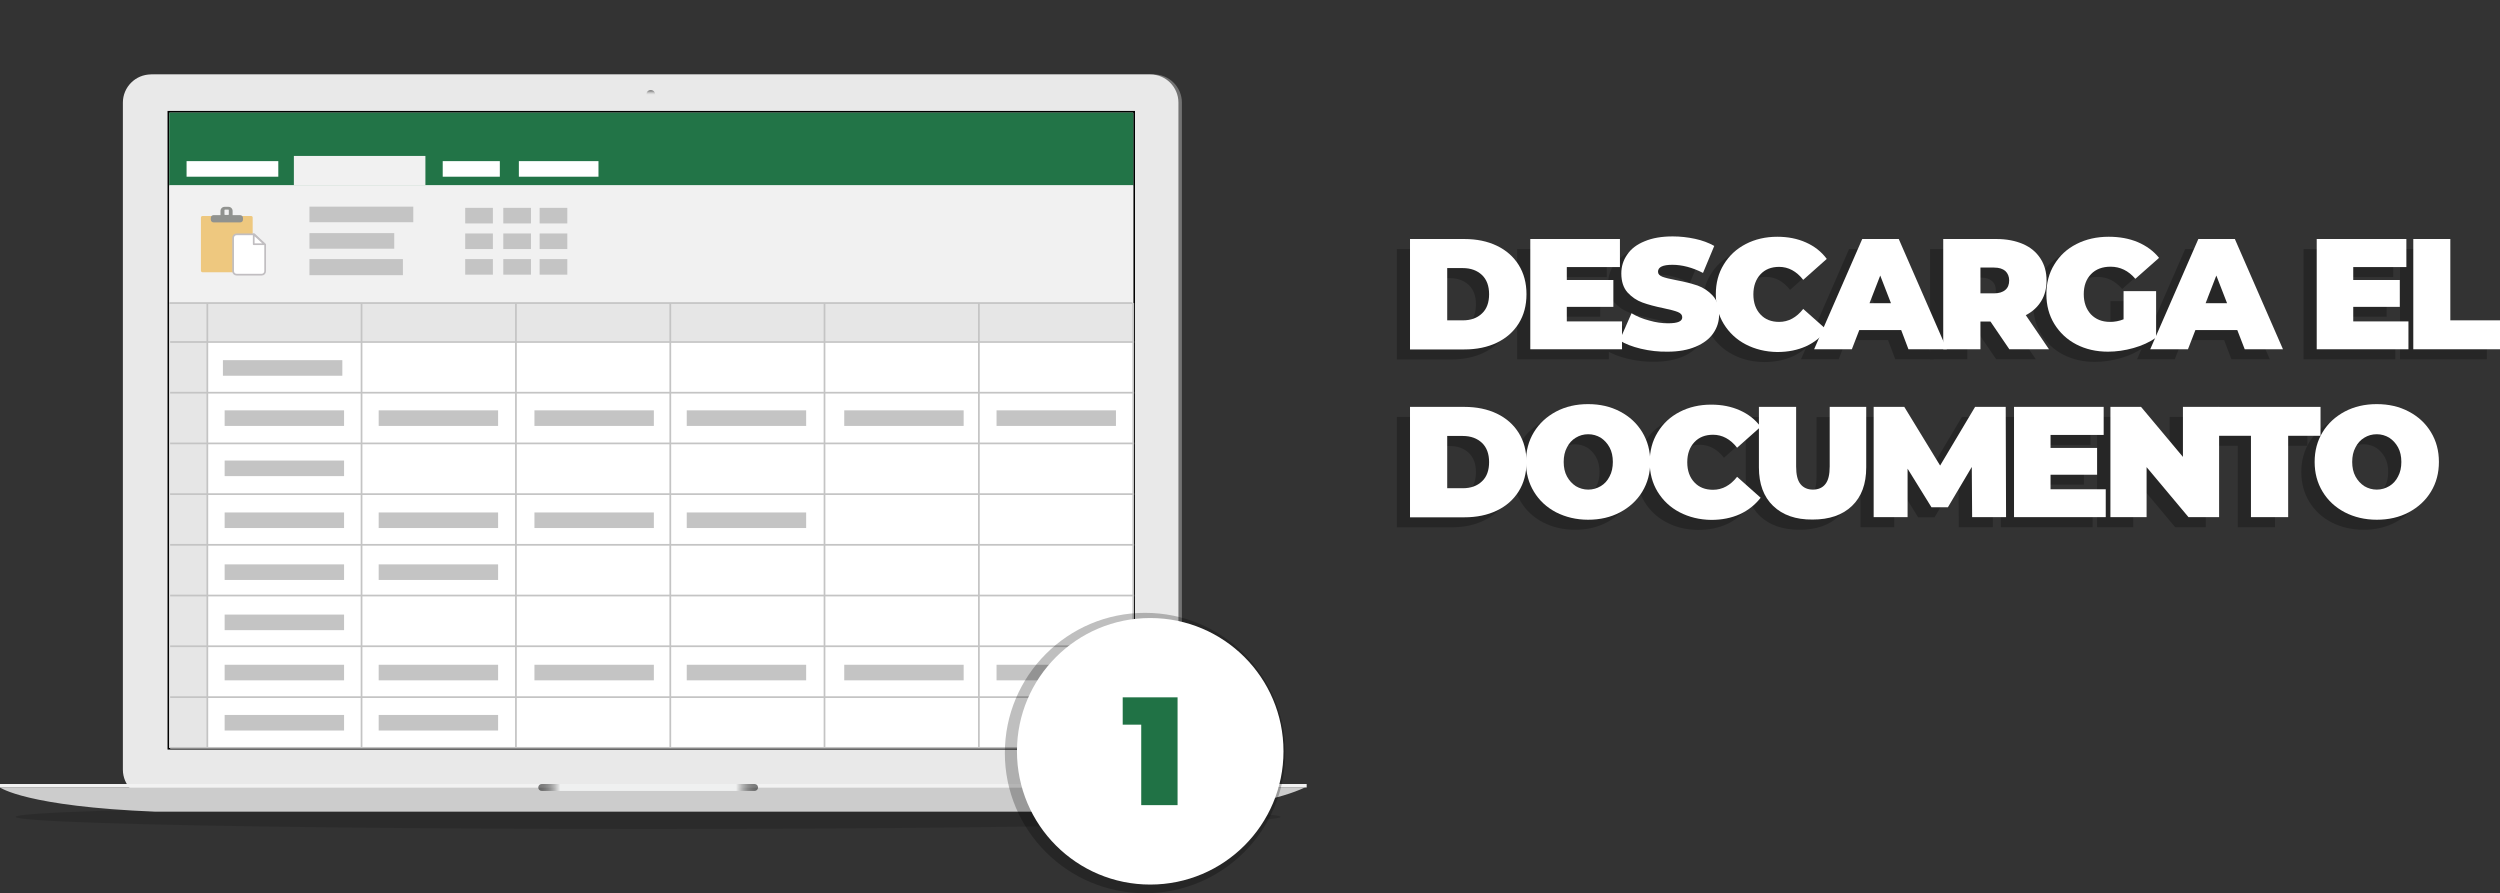 <?xml version="1.0" encoding="utf-8"?>
<!-- Generator: Adobe Illustrator 22.1.0, SVG Export Plug-In . SVG Version: 6.00 Build 0)  -->
<svg version="1.1" id="Capa_1" xmlns="http://www.w3.org/2000/svg" xmlns:xlink="http://www.w3.org/1999/xlink" x="0px" y="0px"
	 viewBox="0 0 1444.5 516.1" style="enable-background:new 0 0 1444.5 516.1;" xml:space="preserve">
<rect x="0" y="0" width="1444.5" height="516.1" fill="#333333" stroke="none"/>
<style type="text/css">
	.st0{opacity:0.5;fill:#B4B4B4;enable-background:new    ;}
	.st1{fill:#E9E9E9;}
	.st2{display:none;}
	.st3{fill:#FFFFFF;}
	.st4{fill:#227447;}
	.st5{fill:#F1F1F1;}
	.st6{fill:#E6E6E6;}
	.st7{fill:none;stroke:#C4C4C4;stroke-miterlimit:10;}
	.st8{fill:#EEC87F;}
	.st9{fill:#90928F;}
	.st10{fill:#FFFFFF;stroke:#C1BEC1;stroke-miterlimit:10;}
	.st11{fill:#FFFFFF;stroke:#C1BEC1;stroke-linecap:round;stroke-linejoin:round;stroke-miterlimit:10;}
	.st12{fill:#C4C4C4;}
	.st13{fill:url(#SVGID_1_);}
	.st14{opacity:0.15;enable-background:new    ;}
	.st15{fill:#CCCCCC;}
	.st16{fill:#F2F2F2;}
	.st17{fill:url(#SVGID_2_);}
	.st18{opacity:0.25;enable-background:new    ;}
	.st19{fill:#207245;}
	.st20{opacity:0.25;}
</style>
<g id="Capa_4_1_">
	<g>
		<g>
			<g>
				<path class="st0" d="M666.7,461H89.3c-9,0-16.3-7.3-16.3-16.3V59.3c0-9,7.3-16.3,16.3-16.3h577.3c9,0,16.3,7.3,16.3,16.3v385.3
					C683,453.7,675.7,461,666.7,461z"/>
				<path class="st1" d="M664.7,461H87.3c-9,0-16.3-7.3-16.3-16.3V59.3c0-9,7.3-16.3,16.3-16.3h577.3c9,0,16.3,7.3,16.3,16.3v385.3
					C681,453.7,673.7,461,664.7,461z"/>
				<rect x="97.5" y="65" class="st2" width="557" height="367"/>
				<g>
					<g>
						<rect x="97.3" y="64.6" class="st3" width="558" height="368"/>
						<path d="M654.8,65.1v367h-557v-367H654.8 M655.8,64.1h-1h-557h-1v1v367v1h1h557h1v-1v-367V64.1L655.8,64.1z"/>
					</g>
					<rect x="97.8" y="65.1" class="st4" width="557" height="42"/>
					<rect x="97.8" y="107.1" class="st5" width="557" height="68"/>
					<polygon class="st6" points="654.8,175.1 97.8,175.1 97.8,196.1 97.8,197.1 97.8,432.1 119.8,432.1 119.8,197.1 654.8,197.1 
											"/>
					<line class="st7" x1="97.8" y1="175.1" x2="654.3" y2="175.1"/>
					<g>
						<g>
							<line class="st7" x1="654.8" y1="175.1" x2="654.8" y2="432.1"/>
							<line class="st7" x1="208.9" y1="175.1" x2="208.9" y2="432.1"/>
							<line class="st7" x1="119.8" y1="175.1" x2="119.8" y2="432.1"/>
							<line class="st7" x1="298.1" y1="175.1" x2="298.1" y2="432.1"/>
							<line class="st7" x1="387.3" y1="175.1" x2="387.3" y2="432.1"/>
							<line class="st7" x1="476.4" y1="175.1" x2="476.4" y2="432.1"/>
							<line class="st7" x1="565.6" y1="175.1" x2="565.6" y2="432.1"/>
							<line class="st7" x1="98.3" y1="226.9" x2="655.3" y2="226.9"/>
							<line class="st7" x1="98.3" y1="197.6" x2="655.3" y2="197.6"/>
							<line class="st7" x1="98.3" y1="256.2" x2="655.3" y2="256.2"/>
							<line class="st7" x1="98.3" y1="285.5" x2="655.3" y2="285.5"/>
							<line class="st7" x1="98.3" y1="314.8" x2="655.3" y2="314.8"/>
							<line class="st7" x1="98.3" y1="344.1" x2="655.3" y2="344.1"/>
							<line class="st7" x1="98.3" y1="373.4" x2="655.3" y2="373.4"/>
							<line class="st7" x1="98.3" y1="402.8" x2="655.3" y2="402.8"/>
							<line class="st7" x1="98.3" y1="432.1" x2="655.3" y2="432.1"/>
						</g>
					</g>
					<rect x="169.8" y="90.1" class="st5" width="76" height="17"/>
					<rect x="107.8" y="93.1" class="st3" width="53" height="9"/>
					<rect x="255.8" y="93.1" class="st3" width="33" height="9"/>
					<rect x="299.8" y="93.1" class="st3" width="46" height="9"/>
					<g>
						<g>
							<path class="st8" d="M145.1,157.3H117c-0.5,0-0.9-0.4-0.9-0.9v-30.7c0-0.5,0.4-0.9,0.9-0.9h28.1c0.5,0,0.9,0.4,0.9,0.9v30.7
								C146,156.9,145.6,157.3,145.1,157.3z"/>
							<path class="st9" d="M138.7,124.3h-4.3v-2.4c0-1.4-1.1-2.4-2.4-2.4h-2.2c-1.4,0-2.4,1.1-2.4,2.4v2.4h-4
								c-0.9,0-1.6,0.7-1.6,1.6v1c0,0.9,0.7,1.6,1.6,1.6h15.4c0.9,0,1.6-0.7,1.6-1.6v-1C140.4,125,139.6,124.3,138.7,124.3z
								 M129.7,121.4c0-0.1,0.1-0.3,0.3-0.3h1.9c0.1,0,0.3,0.1,0.3,0.3v2.5c0,0.1-0.1,0.3-0.3,0.3h-1.9c-0.1,0-0.3-0.1-0.3-0.3
								V121.4z"/>
						</g>
						<g>
							<path class="st10" d="M146.9,135.4h-10.2c-1.1,0-2,0.9-2,2v19.3c0,1.1,0.9,2,2,2h14.5c1.1,0,2-0.9,2-2v-15.4L146.9,135.4z"/>
							<polygon class="st11" points="146.6,141.1 146.6,135.4 152.8,141.1 							"/>
						</g>
					</g>
					<g>
						<rect x="178.8" y="119.4" class="st12" width="60" height="9"/>
						<rect x="178.8" y="134.7" class="st12" width="49" height="9"/>
						<rect x="178.8" y="149.7" class="st12" width="54" height="9.3"/>
						<g>
							<rect x="268.8" y="120.1" class="st12" width="16" height="9"/>
							<rect x="290.8" y="120.1" class="st12" width="16" height="9"/>
							<rect x="311.8" y="120.1" class="st12" width="16" height="9"/>
						</g>
						<g>
							<rect x="268.8" y="134.9" class="st12" width="16" height="9"/>
							<rect x="290.8" y="134.9" class="st12" width="16" height="9"/>
							<rect x="311.8" y="134.9" class="st12" width="16" height="9"/>
						</g>
						<g>
							<rect x="268.8" y="149.7" class="st12" width="16" height="9"/>
							<rect x="290.8" y="149.7" class="st12" width="16" height="9"/>
							<rect x="311.8" y="149.7" class="st12" width="16" height="9"/>
						</g>
					</g>
					<rect x="128.8" y="208.1" class="st12" width="69" height="9"/>
					<rect x="129.8" y="237.1" class="st12" width="69" height="9"/>
					<rect x="129.8" y="266.1" class="st12" width="69" height="9"/>
					<rect x="218.8" y="237.1" class="st12" width="69" height="9"/>
					<rect x="308.8" y="237.1" class="st12" width="69" height="9"/>
					<rect x="396.8" y="237.1" class="st12" width="69" height="9"/>
					<rect x="129.8" y="296.1" class="st12" width="69" height="9"/>
					<rect x="218.8" y="296.1" class="st12" width="69" height="9"/>
					<rect x="129.8" y="326.1" class="st12" width="69" height="9"/>
					<rect x="129.8" y="355.1" class="st12" width="69" height="9"/>
					<rect x="218.8" y="326.1" class="st12" width="69" height="9"/>
					<rect x="308.8" y="296.1" class="st12" width="69" height="9"/>
					<rect x="396.8" y="296.1" class="st12" width="69" height="9"/>
					<rect x="487.8" y="237.1" class="st12" width="69" height="9"/>
					<rect x="575.8" y="237.1" class="st12" width="69" height="9"/>
					<rect x="129.8" y="384.1" class="st12" width="69" height="9"/>
					<rect x="218.8" y="384.1" class="st12" width="69" height="9"/>
					<rect x="129.8" y="413.1" class="st12" width="69" height="9"/>
					<rect x="218.8" y="413.1" class="st12" width="69" height="9"/>
					<rect x="308.8" y="384.1" class="st12" width="69" height="9"/>
					<rect x="396.8" y="384.1" class="st12" width="69" height="9"/>
					<rect x="487.8" y="384.1" class="st12" width="69" height="9"/>
					<rect x="575.8" y="384.1" class="st12" width="69" height="9"/>
				</g>
				
					<linearGradient id="SVGID_1_" gradientUnits="userSpaceOnUse" x1="376" y1="700.135" x2="376" y2="695.135" gradientTransform="matrix(1 0 0 -1 0 752.134)">
					<stop  offset="0.124" style="stop-color:#000000;stop-opacity:0.4"/>
					<stop  offset="0.573" style="stop-color:#BABABA;stop-opacity:0"/>
				</linearGradient>
				<path class="st13" d="M376,57L376,57c-1.4,0-2.5-1.1-2.5-2.5l0,0c0-1.4,1.1-2.5,2.5-2.5l0,0c1.4,0,2.5,1.1,2.5,2.5l0,0
					C378.5,55.9,377.4,57,376,57z"/>
			</g>
			<ellipse class="st14" cx="374.5" cy="472" rx="365.5" ry="7"/>
			<path class="st15" d="M0,455c0,0,15,11,90,14h575c0,0,59,0,89-14H0z"/>
			<rect y="453" class="st16" width="755" height="2"/>
			
				<linearGradient id="SVGID_2_" gradientUnits="userSpaceOnUse" x1="311" y1="297.135" x2="438" y2="297.135" gradientTransform="matrix(1 0 0 -1 0 752.134)">
				<stop  offset="0" style="stop-color:#000000;stop-opacity:0.5"/>
				<stop  offset="0.1" style="stop-color:#EFF0F0"/>
				<stop  offset="0.9" style="stop-color:#EFF0F0"/>
				<stop  offset="1" style="stop-color:#000000;stop-opacity:0.5"/>
			</linearGradient>
			<path class="st17" d="M436,457H313c-1.1,0-2-0.9-2-2l0,0c0-1.1,0.9-2,2-2h123c1.1,0,2,0.9,2,2l0,0C438,456.1,437.1,457,436,457z"
				/>
		</g>
		<circle class="st18" cx="661.6" cy="435.1" r="81"/>
		<circle class="st3" cx="664.6" cy="434.1" r="77"/>
		<g>
			<path class="st19" d="M680.4,402.9v62.3h-21v-46.5h-10.7v-15.8H680.4z"/>
		</g>
		<g class="st20">
			<path d="M807.1,143.9h31.4c7.1,0,13.4,1.3,18.8,3.9c5.4,2.6,9.6,6.3,12.6,11.1c3,4.8,4.5,10.4,4.5,16.9c0,6.5-1.5,12.1-4.5,16.9
				c-3,4.8-7.2,8.5-12.6,11.1c-5.4,2.6-11.7,3.9-18.8,3.9h-31.4V143.9z M837.6,190.9c4.6,0,8.3-1.3,11.1-4c2.8-2.6,4.1-6.4,4.1-11.1
				c0-4.8-1.4-8.5-4.1-11.1c-2.8-2.6-6.4-4-11.1-4h-9v30.2H837.6z"/>
			<path d="M929.6,191.4v16.2h-53v-63.7h51.8v16.2h-30.7v7.5h26.9V183h-26.9v8.4H929.6z"/>
			<path d="M940.5,207.3c-5-1.2-9.1-2.8-12.3-4.8l6.9-15.7c3,1.8,6.4,3.2,10.2,4.2c3.8,1.1,7.4,1.6,10.8,1.6c3,0,5.1-0.3,6.4-0.9
				c1.3-0.6,1.9-1.4,1.9-2.6c0-1.3-0.8-2.3-2.5-3c-1.7-0.7-4.4-1.4-8.2-2.2c-4.9-1-9-2.1-12.3-3.3s-6.1-3.1-8.6-5.8
				c-2.4-2.7-3.6-6.4-3.6-11c0-4,1.1-7.6,3.4-10.9c2.2-3.3,5.6-5.9,10.1-7.7c4.5-1.9,9.9-2.8,16.2-2.8c4.4,0,8.7,0.5,12.9,1.4
				c4.2,0.9,7.9,2.3,11.1,4.1l-6.5,15.6c-6.2-3.2-12.2-4.7-17.7-4.7c-5.5,0-8.3,1.3-8.3,4c0,1.3,0.8,2.2,2.5,2.9
				c1.6,0.6,4.3,1.3,8.1,2c4.9,0.9,8.9,2,12.3,3.1c3.3,1.2,6.2,3.1,8.7,5.8c2.5,2.7,3.7,6.3,3.7,10.9c0,4-1.1,7.6-3.4,10.9
				c-2.2,3.2-5.6,5.8-10.1,7.7c-4.5,1.9-9.9,2.9-16.2,2.9C950.7,209.1,945.5,208.5,940.5,207.3z"/>
			<path d="M1001.1,204.8c-5.4-2.8-9.6-6.8-12.7-11.8c-3.1-5.1-4.6-10.8-4.6-17.2c0-6.4,1.5-12.2,4.6-17.2c3.1-5.1,7.3-9,12.7-11.8
				c5.4-2.8,11.5-4.2,18.2-4.2c6.2,0,11.7,1.1,16.6,3.3c4.9,2.2,8.9,5.3,12,9.5l-13.6,12.1c-3.9-5-8.6-7.5-13.9-7.5
				c-4.5,0-8.1,1.4-10.8,4.3c-2.7,2.9-4.1,6.8-4.1,11.6c0,4.9,1.4,8.7,4.1,11.6c2.7,2.9,6.3,4.3,10.8,4.3c5.3,0,10-2.5,13.9-7.5
				l13.6,12.1c-3.2,4.1-7.2,7.3-12,9.5c-4.9,2.2-10.4,3.3-16.6,3.3C1012.5,209.1,1006.5,207.7,1001.1,204.8z"/>
			<path d="M1090.9,196.5h-24.2l-4.3,11.1h-21.8l27.8-63.7h21.1l27.8,63.7h-22.2L1090.9,196.5z M1085,181l-6.2-16l-6.2,16H1085z"/>
			<path d="M1142.5,191.6h-5.8v16h-21.5v-63.7h30.7c5.9,0,11,1,15.4,2.9c4.4,1.9,7.7,4.7,10.1,8.4s3.5,7.9,3.5,12.7
				c0,4.5-1,8.5-3.1,11.9c-2.1,3.4-5,6.1-8.9,8.1l13.4,19.7h-22.9L1142.5,191.6z M1151,162.4c-1.5-1.3-3.6-2-6.6-2h-7.8v14.9h7.8
				c2.9,0,5.1-0.7,6.6-2c1.5-1.3,2.2-3.1,2.2-5.5C1153.2,165.6,1152.5,163.7,1151,162.4z"/>
			<path d="M1219.5,174h18.7V201c-3.8,2.6-8.1,4.6-13.1,6c-5,1.4-9.9,2.1-14.7,2.1c-6.8,0-12.9-1.4-18.3-4.2
				c-5.4-2.8-9.6-6.8-12.7-11.8c-3.1-5.1-4.6-10.8-4.6-17.2c0-6.4,1.5-12.2,4.6-17.2c3.1-5.1,7.3-9,12.8-11.8
				c5.5-2.8,11.7-4.2,18.6-4.2c6.2,0,11.8,1,16.8,3.1c4.9,2.1,9.1,5.1,12.3,9.1l-13.7,12.1c-4-4.7-8.8-7-14.3-7
				c-4.7,0-8.5,1.4-11.3,4.3c-2.8,2.9-4.2,6.7-4.2,11.6c0,4.8,1.4,8.6,4.1,11.6c2.8,2.9,6.4,4.4,11.1,4.4c2.7,0,5.3-0.5,7.8-1.5V174
				z"/>
			<path d="M1285.1,196.5h-24.2l-4.3,11.1h-21.8l27.8-63.7h21.1l27.8,63.7h-22.2L1285.1,196.5z M1279.2,181l-6.2-16l-6.2,16H1279.2z
				"/>
			<path d="M1384,191.4v16.2h-53v-63.7h51.8v16.2h-30.7v7.5h26.9V183h-26.9v8.4H1384z"/>
			<path d="M1386.6,143.9h21.5v47h28.8v16.7h-50.2V143.9z"/>
			<path d="M807.1,240.9h31.4c7.1,0,13.4,1.3,18.8,3.9c5.4,2.6,9.6,6.3,12.6,11.1c3,4.8,4.5,10.4,4.5,16.9c0,6.5-1.5,12.1-4.5,16.9
				c-3,4.8-7.2,8.5-12.6,11.1c-5.4,2.6-11.7,3.9-18.8,3.9h-31.4V240.9z M837.6,287.9c4.6,0,8.3-1.3,11.1-4c2.8-2.6,4.1-6.4,4.1-11.1
				c0-4.8-1.4-8.5-4.1-11.1c-2.8-2.6-6.4-4-11.1-4h-9v30.2H837.6z"/>
			<path d="M891.5,301.8c-5.5-2.9-9.7-6.8-12.8-11.9c-3.1-5.1-4.6-10.8-4.6-17.2c0-6.4,1.5-12.1,4.6-17.2c3.1-5.1,7.4-9,12.8-11.9
				c5.5-2.9,11.6-4.3,18.5-4.3c6.9,0,13,1.4,18.5,4.3c5.5,2.9,9.7,6.8,12.8,11.9c3.1,5.1,4.6,10.8,4.6,17.2c0,6.4-1.5,12.1-4.6,17.2
				c-3.1,5.1-7.4,9-12.8,11.9c-5.5,2.9-11.6,4.3-18.5,4.3C903.1,306.1,897,304.6,891.5,301.8z M917.2,286.7c2.2-1.3,3.9-3.2,5.1-5.6
				c1.3-2.4,1.9-5.2,1.9-8.4c0-3.2-0.6-6-1.9-8.4c-1.3-2.4-3-4.2-5.1-5.6c-2.2-1.3-4.6-2-7.2-2c-2.7,0-5.1,0.7-7.2,2
				c-2.2,1.3-3.9,3.2-5.1,5.6c-1.3,2.4-1.9,5.2-1.9,8.4c0,3.2,0.6,6,1.9,8.4c1.3,2.4,3,4.2,5.1,5.6c2.2,1.3,4.6,2,7.2,2
				C912.7,288.7,915.1,288,917.2,286.7z"/>
			<path d="M962.9,301.8c-5.4-2.8-9.6-6.8-12.7-11.8c-3.1-5.1-4.6-10.8-4.6-17.2c0-6.4,1.5-12.2,4.6-17.2c3.1-5.1,7.3-9,12.7-11.8
				c5.4-2.8,11.5-4.2,18.2-4.2c6.2,0,11.7,1.1,16.6,3.3c4.9,2.2,8.9,5.3,12,9.5l-13.6,12.1c-3.9-5-8.6-7.5-13.9-7.5
				c-4.5,0-8.1,1.4-10.8,4.3c-2.7,2.9-4.1,6.7-4.1,11.6s1.4,8.7,4.1,11.6c2.7,2.9,6.3,4.3,10.8,4.3c5.3,0,10-2.5,13.9-7.5l13.6,12.1
				c-3.2,4.1-7.2,7.3-12,9.5c-4.9,2.2-10.4,3.3-16.6,3.3C974.3,306.1,968.3,304.7,962.9,301.8z"/>
			<path d="M1016.9,298.2c-5.5-5.3-8.2-12.7-8.2-22.2v-35h21.5v34.4c0,4.7,0.8,8.1,2.5,10.2c1.7,2.1,4.1,3.2,7.2,3.2
				s5.6-1.1,7.2-3.2c1.7-2.1,2.5-5.5,2.5-10.2v-34.4h21.1v35c0,9.5-2.7,16.9-8.2,22.2s-13.1,7.9-22.8,7.9
				C1030,306.1,1022.4,303.4,1016.9,298.2z"/>
			<path d="M1131.8,304.6l-0.2-29l-13.8,23.3h-9.5l-13.8-22.3v28H1075v-63.7h17.7l20.7,33.9l20.2-33.9h17.7l0.2,63.7H1131.8z"/>
			<path d="M1209.1,288.4v16.2h-53v-63.7h51.8v16.2h-30.7v7.5h26.9V280h-26.9v8.4H1209.1z"/>
			<path d="M1274.5,240.9v63.7h-17.7l-24.2-28.9v28.9h-20.9v-63.7h17.7l24.2,28.9v-28.9H1274.5z"/>
			<path d="M1293.1,257.6h-18.7v-16.7h58.8v16.7h-18.7v47h-21.5V257.6z"/>
			<path d="M1347.1,301.8c-5.5-2.9-9.7-6.8-12.8-11.9c-3.1-5.1-4.6-10.8-4.6-17.2c0-6.4,1.5-12.1,4.6-17.2c3.1-5.1,7.4-9,12.8-11.9
				c5.5-2.9,11.6-4.3,18.5-4.3c6.9,0,13,1.4,18.5,4.3c5.5,2.9,9.7,6.8,12.8,11.9c3.1,5.1,4.6,10.8,4.6,17.2c0,6.4-1.5,12.1-4.6,17.2
				c-3.1,5.1-7.4,9-12.8,11.9c-5.5,2.9-11.6,4.3-18.5,4.3C1358.8,306.1,1352.6,304.6,1347.1,301.8z M1372.9,286.7
				c2.2-1.3,3.9-3.2,5.1-5.6c1.3-2.4,1.9-5.2,1.9-8.4c0-3.2-0.6-6-1.9-8.4c-1.3-2.4-3-4.2-5.1-5.6c-2.2-1.3-4.6-2-7.2-2
				c-2.7,0-5.1,0.7-7.2,2c-2.2,1.3-3.9,3.2-5.1,5.6c-1.3,2.4-1.9,5.2-1.9,8.4c0,3.2,0.6,6,1.9,8.4c1.3,2.4,3,4.2,5.1,5.6
				c2.2,1.3,4.6,2,7.2,2C1368.3,288.7,1370.7,288,1372.9,286.7z"/>
		</g>
		<g>
			<path class="st3" d="M814.7,138.1h31.4c7.1,0,13.4,1.3,18.8,3.9c5.4,2.6,9.6,6.3,12.6,11.1c3,4.8,4.5,10.4,4.5,16.9
				c0,6.5-1.5,12.1-4.5,16.9c-3,4.8-7.2,8.5-12.6,11.1c-5.4,2.6-11.7,3.9-18.8,3.9h-31.4V138.1z M845.2,185.1c4.6,0,8.3-1.3,11.1-4
				c2.8-2.6,4.1-6.4,4.1-11.1c0-4.8-1.4-8.5-4.1-11.1c-2.8-2.6-6.4-4-11.1-4h-9v30.2H845.2z"/>
			<path class="st3" d="M937.2,185.6v16.2h-53v-63.7H936v16.2h-30.7v7.5h26.9v15.5h-26.9v8.4H937.2z"/>
			<path class="st3" d="M948.1,201.5c-5-1.2-9.1-2.8-12.3-4.8l6.9-15.7c3,1.8,6.4,3.2,10.2,4.2c3.8,1.1,7.4,1.6,10.8,1.6
				c3,0,5.1-0.3,6.4-0.9c1.3-0.6,1.9-1.4,1.9-2.6c0-1.3-0.8-2.3-2.5-3c-1.7-0.7-4.4-1.4-8.2-2.2c-4.9-1-9-2.1-12.3-3.3
				s-6.1-3.1-8.6-5.8c-2.4-2.7-3.6-6.4-3.6-11c0-4,1.1-7.6,3.4-10.9c2.2-3.3,5.6-5.9,10.1-7.7c4.5-1.9,9.9-2.8,16.2-2.8
				c4.4,0,8.7,0.5,12.9,1.4c4.2,0.9,7.9,2.3,11.1,4.1l-6.5,15.6c-6.2-3.2-12.2-4.7-17.7-4.7c-5.5,0-8.3,1.3-8.3,4
				c0,1.3,0.8,2.2,2.5,2.9c1.6,0.6,4.3,1.3,8.1,2c4.9,0.9,8.9,2,12.3,3.1c3.3,1.2,6.2,3.1,8.7,5.8c2.5,2.7,3.7,6.3,3.7,10.9
				c0,4-1.1,7.6-3.4,10.9c-2.2,3.2-5.6,5.8-10.1,7.7c-4.5,1.9-9.9,2.9-16.2,2.9C958.3,203.3,953.2,202.7,948.1,201.5z"/>
			<path class="st3" d="M1008.7,199c-5.4-2.8-9.6-6.8-12.7-11.8c-3.1-5.1-4.6-10.8-4.6-17.2c0-6.4,1.5-12.2,4.6-17.2
				c3.1-5.1,7.3-9,12.7-11.8c5.4-2.8,11.5-4.2,18.2-4.2c6.2,0,11.7,1.1,16.6,3.3c4.9,2.2,8.9,5.3,12,9.5l-13.6,12.1
				c-3.9-5-8.6-7.5-13.9-7.5c-4.5,0-8.1,1.4-10.8,4.3c-2.7,2.9-4.1,6.8-4.1,11.6c0,4.9,1.4,8.7,4.1,11.6c2.7,2.9,6.3,4.3,10.8,4.3
				c5.3,0,10-2.5,13.9-7.5l13.6,12.1c-3.2,4.1-7.2,7.3-12,9.5c-4.9,2.2-10.4,3.3-16.6,3.3C1020.2,203.3,1014.1,201.8,1008.7,199z"/>
			<path class="st3" d="M1098.5,190.7h-24.2l-4.3,11.1h-21.8l27.8-63.7h21.1l27.8,63.7h-22.2L1098.5,190.7z M1092.6,175.2l-6.2-16
				l-6.2,16H1092.6z"/>
			<path class="st3" d="M1150.1,185.8h-5.8v16h-21.5v-63.7h30.7c5.9,0,11,1,15.4,2.9c4.4,1.9,7.7,4.7,10.1,8.4s3.5,7.9,3.5,12.7
				c0,4.5-1,8.5-3.1,11.9c-2.1,3.4-5,6.1-8.9,8.1l13.4,19.7H1161L1150.1,185.8z M1158.7,156.6c-1.5-1.3-3.6-2-6.6-2h-7.8v14.9h7.8
				c2.9,0,5.1-0.7,6.6-2c1.5-1.3,2.2-3.1,2.2-5.5C1160.9,159.8,1160.1,157.9,1158.7,156.6z"/>
			<path class="st3" d="M1227.1,168.2h18.7v26.9c-3.8,2.6-8.1,4.6-13.1,6c-5,1.4-9.9,2.1-14.7,2.1c-6.8,0-12.9-1.4-18.3-4.2
				c-5.4-2.8-9.6-6.8-12.7-11.8c-3.1-5.1-4.6-10.8-4.6-17.2c0-6.4,1.5-12.2,4.6-17.2c3.1-5.1,7.3-9,12.8-11.8
				c5.5-2.8,11.7-4.2,18.6-4.2c6.2,0,11.8,1,16.8,3.1c4.9,2.1,9.1,5.1,12.3,9.1l-13.7,12.1c-4-4.7-8.8-7-14.3-7
				c-4.7,0-8.5,1.4-11.3,4.3c-2.8,2.9-4.2,6.7-4.2,11.6c0,4.8,1.4,8.6,4.1,11.6c2.8,2.9,6.4,4.4,11.1,4.4c2.7,0,5.3-0.5,7.8-1.5
				V168.2z"/>
			<path class="st3" d="M1292.7,190.7h-24.2l-4.3,11.1h-21.8l27.8-63.7h21.1l27.8,63.7H1297L1292.7,190.7z M1286.8,175.2l-6.2-16
				l-6.2,16H1286.8z"/>
			<path class="st3" d="M1391.6,185.6v16.2h-53v-63.7h51.8v16.2h-30.7v7.5h26.9v15.5h-26.9v8.4H1391.6z"/>
			<path class="st3" d="M1394.3,138.1h21.5v47h28.8v16.7h-50.2V138.1z"/>
			<path class="st3" d="M814.7,235.1h31.4c7.1,0,13.4,1.3,18.8,3.9c5.4,2.6,9.6,6.3,12.6,11.1c3,4.8,4.5,10.4,4.5,16.9
				c0,6.5-1.5,12.1-4.5,16.9c-3,4.8-7.2,8.5-12.6,11.1c-5.4,2.6-11.7,3.9-18.8,3.9h-31.4V235.1z M845.2,282.1c4.6,0,8.3-1.3,11.1-4
				c2.8-2.6,4.1-6.4,4.1-11.1c0-4.8-1.4-8.5-4.1-11.1c-2.8-2.6-6.4-4-11.1-4h-9v30.2H845.2z"/>
			<path class="st3" d="M899.1,296c-5.5-2.9-9.7-6.8-12.8-11.9c-3.1-5.1-4.6-10.8-4.6-17.2c0-6.4,1.5-12.1,4.6-17.2
				c3.1-5.1,7.4-9,12.8-11.9c5.5-2.9,11.6-4.3,18.5-4.3c6.9,0,13,1.4,18.5,4.3c5.5,2.9,9.7,6.8,12.8,11.9c3.1,5.1,4.6,10.8,4.6,17.2
				c0,6.4-1.5,12.1-4.6,17.2c-3.1,5.1-7.4,9-12.8,11.9c-5.5,2.9-11.6,4.3-18.5,4.3C910.8,300.3,904.6,298.8,899.1,296z M924.9,280.9
				c2.2-1.3,3.9-3.2,5.1-5.6c1.3-2.4,1.9-5.2,1.9-8.4c0-3.2-0.6-6-1.9-8.4c-1.3-2.4-3-4.2-5.1-5.6c-2.2-1.3-4.6-2-7.2-2
				c-2.7,0-5.1,0.7-7.2,2c-2.2,1.3-3.9,3.2-5.1,5.6c-1.3,2.4-1.9,5.2-1.9,8.4c0,3.2,0.6,6,1.9,8.4c1.3,2.4,3,4.2,5.1,5.6
				c2.2,1.3,4.6,2,7.2,2C920.3,282.9,922.7,282.2,924.9,280.9z"/>
			<path class="st3" d="M970.5,296c-5.4-2.8-9.6-6.8-12.7-11.8c-3.1-5.1-4.6-10.8-4.6-17.2c0-6.4,1.5-12.2,4.6-17.2
				c3.1-5.1,7.3-9,12.7-11.8c5.4-2.8,11.5-4.2,18.2-4.2c6.2,0,11.7,1.1,16.6,3.3c4.9,2.2,8.9,5.3,12,9.5l-13.6,12.1
				c-3.9-5-8.6-7.5-13.9-7.5c-4.5,0-8.1,1.4-10.8,4.3c-2.7,2.9-4.1,6.7-4.1,11.6s1.4,8.7,4.1,11.6c2.7,2.9,6.3,4.3,10.8,4.3
				c5.3,0,10-2.5,13.9-7.5l13.6,12.1c-3.2,4.1-7.2,7.3-12,9.5c-4.9,2.2-10.4,3.3-16.6,3.3C982,300.3,975.9,298.8,970.5,296z"/>
			<path class="st3" d="M1024.5,292.3c-5.5-5.3-8.2-12.7-8.2-22.2v-35h21.5v34.4c0,4.7,0.8,8.1,2.5,10.2c1.7,2.1,4.1,3.2,7.2,3.2
				s5.6-1.1,7.2-3.2c1.7-2.1,2.5-5.5,2.5-10.2v-34.4h21.1v35c0,9.5-2.7,16.9-8.2,22.2s-13.1,7.9-22.8,7.9
				C1037.6,300.3,1030,297.6,1024.5,292.3z"/>
			<path class="st3" d="M1139.5,298.8l-0.2-29l-13.8,23.3h-9.5l-13.8-22.3v28h-19.6v-63.7h17.7L1121,269l20.2-33.9h17.7l0.2,63.7
				H1139.5z"/>
			<path class="st3" d="M1216.7,282.6v16.2h-53v-63.7h51.8v16.2h-30.7v7.5h26.9v15.5h-26.9v8.4H1216.7z"/>
			<path class="st3" d="M1282.2,235.1v63.7h-17.7l-24.2-28.9v28.9h-20.9v-63.7h17.7l24.2,28.9v-28.9H1282.2z"/>
			<path class="st3" d="M1300.7,251.8h-18.7v-16.7h58.8v16.7h-18.7v47h-21.5V251.8z"/>
			<path class="st3" d="M1354.8,296c-5.5-2.9-9.7-6.8-12.8-11.9c-3.1-5.1-4.6-10.8-4.6-17.2c0-6.4,1.5-12.1,4.6-17.2
				c3.1-5.1,7.4-9,12.8-11.9c5.5-2.9,11.6-4.3,18.5-4.3c6.9,0,13,1.4,18.5,4.3c5.5,2.9,9.7,6.8,12.8,11.9c3.1,5.1,4.6,10.8,4.6,17.2
				c0,6.4-1.5,12.1-4.6,17.2c-3.1,5.1-7.4,9-12.8,11.9c-5.5,2.9-11.6,4.3-18.5,4.3C1366.4,300.3,1360.2,298.8,1354.8,296z
				 M1380.5,280.9c2.2-1.3,3.9-3.2,5.1-5.6c1.3-2.4,1.9-5.2,1.9-8.4c0-3.2-0.6-6-1.9-8.4c-1.3-2.4-3-4.2-5.1-5.6
				c-2.2-1.3-4.6-2-7.2-2c-2.7,0-5.1,0.7-7.2,2c-2.2,1.3-3.9,3.2-5.1,5.6c-1.3,2.4-1.9,5.2-1.9,8.4c0,3.2,0.6,6,1.9,8.4
				c1.3,2.4,3,4.2,5.1,5.6c2.2,1.3,4.6,2,7.2,2C1375.9,282.9,1378.3,282.2,1380.5,280.9z"/>
		</g>
	</g>
</g>
</svg>
